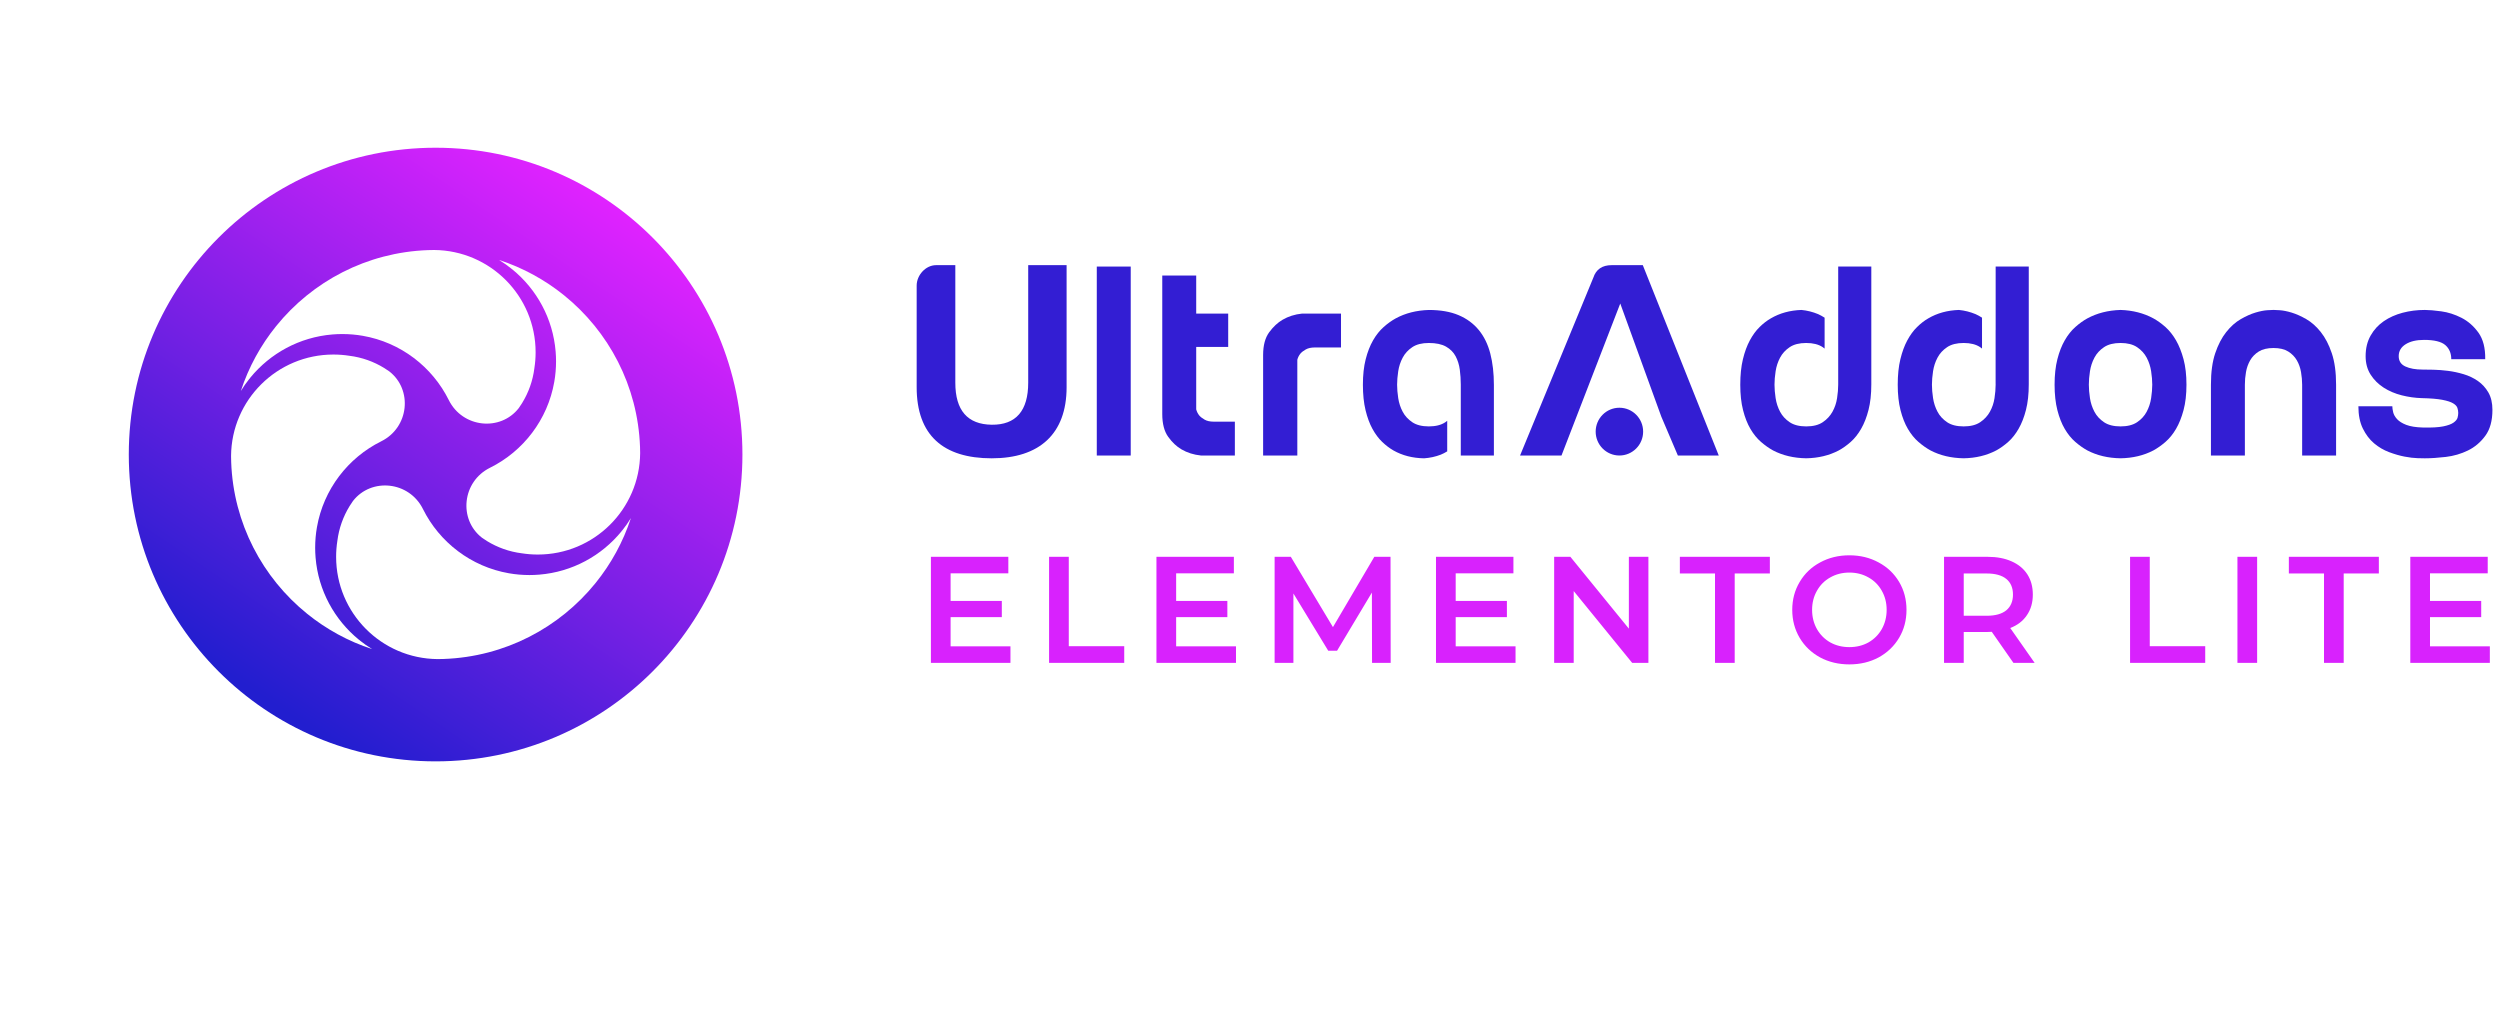 <svg width="660" height="270" viewBox="0 0 660 270" fill="none" xmlns="http://www.w3.org/2000/svg">
<path d="M271.447 101.04C271.447 108.433 268.217 112.203 261.826 112.127C255.435 112.051 252.205 108.358 252.205 101.04V70H247.14C244.35 70 242 72.663 242 75.395V102.223C242 114.935 249.051 120.994 261.826 120.994C274.381 120.994 281.583 114.562 281.583 102.223V70H271.447V101.04Z" fill="#331ED3"/>
<path d="M298.512 70.373H289.551V120.26H298.512V70.373Z" fill="#331ED3"/>
<path d="M318.042 110.799C317.433 110.457 316.955 110.084 316.61 109.692C316.214 109.199 315.95 108.655 315.799 108.067V91.585H324.245V82.788H315.799V72.739H306.838V109.319C306.838 111.88 307.366 113.891 308.415 115.34C309.465 116.794 310.627 117.888 311.903 118.628C313.417 119.514 315.133 120.058 317.043 120.254H326.004V111.317H320.424C319.45 111.317 318.652 111.147 318.042 110.799Z" fill="#331ED3"/>
<path d="M338.604 84.413C337.328 85.153 336.153 86.247 335.078 87.702C334.004 89.157 333.463 91.162 333.463 93.723V120.254H342.493V94.981C342.638 94.393 342.908 93.849 343.304 93.356C343.643 92.964 344.121 92.591 344.737 92.249C345.346 91.908 346.144 91.731 347.125 91.731H354.025V82.788H343.744C341.834 82.984 340.118 83.528 338.604 84.413Z" fill="#331ED3"/>
<path d="M574.467 89.846C573.656 88.442 572.726 87.272 571.677 86.336C570.621 85.4 569.559 84.635 568.485 84.046C565.94 82.668 563.049 81.928 559.819 81.827C556.539 81.928 553.623 82.668 551.078 84.046C550.003 84.635 548.935 85.4 547.886 86.336C546.83 87.272 545.9 88.442 545.096 89.846C544.285 91.25 543.638 92.913 543.148 94.836C542.657 96.759 542.412 98.997 542.412 101.559C542.412 104.12 542.657 106.365 543.148 108.282C543.638 110.204 544.285 111.855 545.096 113.234C545.906 114.612 546.83 115.757 547.886 116.668C548.935 117.578 550.003 118.331 551.078 118.919C553.623 120.247 556.539 120.937 559.819 120.987C563.049 120.937 565.94 120.247 568.485 118.919C569.559 118.331 570.627 117.578 571.677 116.668C572.726 115.757 573.663 114.612 574.467 113.234C575.278 111.855 575.937 110.204 576.453 108.282C576.968 106.359 577.226 104.12 577.226 101.559C577.226 98.997 576.968 96.752 576.453 94.836C575.937 92.913 575.278 91.25 574.467 89.846ZM567.9 105.107C567.705 106.391 567.316 107.58 566.725 108.693C566.141 109.799 565.292 110.723 564.193 111.463C563.093 112.203 561.635 112.57 559.825 112.57C558.015 112.57 556.558 112.203 555.458 111.463C554.358 110.723 553.51 109.799 552.925 108.693C552.341 107.586 551.945 106.391 551.75 105.107C551.556 103.823 551.455 102.647 551.455 101.559C551.455 100.477 551.549 99.295 551.75 98.011C551.945 96.727 552.335 95.538 552.925 94.425C553.51 93.318 554.358 92.395 555.458 91.655C556.558 90.915 558.015 90.548 559.825 90.548C561.635 90.548 563.093 90.915 564.193 91.655C565.292 92.395 566.141 93.318 566.725 94.425C567.31 95.532 567.705 96.727 567.9 98.011C568.095 99.295 568.196 100.477 568.196 101.559C568.189 102.647 568.095 103.829 567.9 105.107Z" fill="#331ED3"/>
<path d="M612.692 87.664C611.517 86.184 610.242 85.052 608.872 84.261C607.502 83.471 606.201 82.895 604.982 82.522C603.757 82.156 602.695 81.947 601.79 81.896C600.885 81.846 600.357 81.82 600.212 81.82C600.018 81.82 599.477 81.846 598.597 81.896C597.718 81.947 596.662 82.156 595.437 82.522C594.211 82.889 592.917 83.471 591.547 84.261C590.177 85.052 588.901 86.184 587.726 87.664C586.551 89.144 585.583 91.003 584.823 93.242C584.063 95.487 583.686 98.257 583.686 101.559V120.26H592.647V101.559C592.647 100.477 592.741 99.364 592.942 98.232C593.137 97.1 593.507 96.063 594.042 95.127C594.582 94.191 595.336 93.413 596.316 92.799C597.297 92.186 598.591 91.876 600.206 91.876C601.821 91.876 603.116 92.186 604.096 92.799C605.076 93.419 605.83 94.191 606.371 95.127C606.911 96.063 607.276 97.1 607.47 98.232C607.665 99.364 607.766 100.477 607.766 101.559V120.26H616.727V101.559C616.727 98.257 616.35 95.487 615.589 93.242C614.835 91.003 613.868 89.144 612.692 87.664Z" fill="#331ED3"/>
<path d="M656.938 103.627C656.228 102.394 655.31 101.388 654.186 100.597C653.061 99.807 651.798 99.206 650.403 98.789C649.008 98.371 647.625 98.074 646.255 97.903C644.885 97.733 643.597 97.631 642.403 97.606C641.203 97.581 640.26 97.568 639.575 97.568C637.715 97.568 636.195 97.296 635.019 96.752C633.844 96.208 633.26 95.298 633.26 94.02C633.26 92.692 633.869 91.642 635.095 90.877C636.32 90.112 637.935 89.732 639.94 89.732C642.629 89.732 644.502 90.188 645.558 91.098C646.607 92.009 647.135 93.255 647.135 94.83H656.096C656.146 91.876 655.543 89.536 654.299 87.809C653.048 86.083 651.559 84.78 649.818 83.895C648.078 83.009 646.306 82.44 644.496 82.194C642.686 81.947 641.241 81.827 640.166 81.827C638.111 81.827 636.151 82.073 634.291 82.567C632.43 83.06 630.778 83.8 629.332 84.787C627.887 85.773 626.725 87.038 625.845 88.594C624.965 90.143 624.525 91.958 624.525 94.026C624.525 95.898 624.965 97.524 625.845 98.903C626.725 100.281 627.875 101.426 629.295 102.337C630.715 103.247 632.305 103.924 634.071 104.367C635.83 104.81 637.596 105.056 639.355 105.107C641.655 105.157 643.453 105.303 644.753 105.549C646.048 105.796 647.003 106.106 647.619 106.473C648.228 106.84 648.612 107.251 648.756 107.693C648.901 108.136 648.976 108.579 648.976 109.022C648.976 109.414 648.913 109.837 648.794 110.28C648.668 110.723 648.316 111.153 647.732 111.57C647.148 111.988 646.224 112.323 644.98 112.57C643.729 112.816 641.957 112.917 639.657 112.867C637.797 112.816 636.327 112.582 635.252 112.165C634.177 111.747 633.367 111.241 632.826 110.647C632.286 110.059 631.947 109.452 631.796 108.838C631.651 108.225 631.576 107.693 631.576 107.251H622.615C622.615 109.565 623.004 111.526 623.79 113.126C624.575 114.726 625.562 116.035 626.762 117.041C627.963 118.053 629.282 118.824 630.727 119.368C632.173 119.912 633.543 120.304 634.837 120.551C636.132 120.798 637.269 120.93 638.249 120.956C639.23 120.981 639.864 120.994 640.16 120.994C641.775 120.994 643.622 120.867 645.702 120.627C647.782 120.38 649.73 119.811 651.54 118.926C653.35 118.04 654.883 116.744 656.127 115.042C657.378 113.341 658 111.064 658 108.206C658 106.391 657.642 104.86 656.938 103.627Z" fill="#331ED3"/>
<path d="M425.474 70C422.979 70 421.364 71.107 420.629 73.327L401.293 120.26H412.233L427.748 80.125L438.582 109.983L442.956 120.254H453.751L433.699 70H425.474Z" fill="#331ED3"/>
<path d="M427.522 120.254C430.982 120.254 433.787 117.431 433.787 113.948C433.787 110.466 430.982 107.643 427.522 107.643C424.062 107.643 421.257 110.466 421.257 113.948C421.257 117.431 424.062 120.254 427.522 120.254Z" fill="#331ED3"/>
<path d="M485.285 88.037V101.413H485.278C485.278 101.464 485.285 101.515 485.285 101.559C485.285 102.64 485.184 103.823 484.989 105.107C484.795 106.391 484.392 107.58 483.777 108.693C483.161 109.799 482.306 110.723 481.206 111.463C480.107 112.203 478.649 112.57 476.839 112.57C475.029 112.57 473.571 112.203 472.472 111.463C471.372 110.723 470.524 109.799 469.939 108.693C469.355 107.586 468.959 106.391 468.764 105.107C468.569 103.823 468.469 102.647 468.469 101.559C468.469 100.477 468.563 99.295 468.764 98.011C468.959 96.727 469.349 95.538 469.939 94.425C470.524 93.318 471.372 92.395 472.472 91.655C473.571 90.915 475.029 90.548 476.839 90.548C478.649 90.548 480.107 90.915 481.206 91.655C481.382 91.769 481.539 91.901 481.697 92.028V83.869C481.125 83.503 480.553 83.186 479.994 82.933C478.573 82.345 477.103 81.972 475.589 81.827C472.553 81.928 469.858 82.668 467.507 84.046C466.477 84.635 465.49 85.4 464.535 86.336C463.58 87.272 462.725 88.442 461.965 89.846C461.204 91.25 460.595 92.913 460.13 94.836C459.665 96.759 459.432 98.997 459.432 101.559C459.432 104.12 459.677 106.365 460.168 108.282C460.658 110.204 461.305 111.855 462.116 113.234C462.926 114.612 463.85 115.757 464.906 116.668C465.955 117.579 467.023 118.331 468.098 118.919C470.643 120.247 473.559 120.937 476.839 120.987C480.019 120.937 482.884 120.247 485.429 118.919C486.504 118.331 487.56 117.579 488.59 116.668C489.614 115.757 490.538 114.6 491.342 113.196C492.153 111.792 492.8 110.128 493.291 108.206C493.781 106.283 494.026 104.044 494.026 101.483V70.373H485.285V88.037Z" fill="#331ED3"/>
<path d="M390.39 87.114C388.995 85.413 387.217 84.11 385.068 83.199C382.912 82.288 380.292 81.833 377.213 81.833C373.932 81.934 371.017 82.674 368.472 84.053C367.397 84.641 366.329 85.406 365.279 86.342C364.224 87.278 363.294 88.448 362.489 89.852C361.679 91.256 361.031 92.92 360.541 94.842C360.051 96.765 359.806 99.004 359.806 101.565C359.806 104.126 360.038 106.372 360.503 108.288C360.968 110.211 361.578 111.861 362.338 113.24C363.099 114.619 363.953 115.763 364.909 116.674C365.864 117.585 366.857 118.337 367.881 118.926C370.231 120.254 372.921 120.943 375.956 120.994C377.47 120.892 378.941 120.576 380.361 120.032C380.926 119.805 381.492 119.507 382.064 119.16V111.09C381.9 111.216 381.743 111.343 381.574 111.463C380.474 112.203 379.016 112.57 377.206 112.57C375.396 112.57 373.939 112.203 372.839 111.463C371.739 110.723 370.891 109.799 370.306 108.693C369.722 107.586 369.326 106.391 369.131 105.107C368.937 103.823 368.836 102.647 368.836 101.559C368.836 100.477 368.937 99.295 369.131 98.011C369.326 96.727 369.716 95.538 370.306 94.425C370.891 93.318 371.739 92.395 372.839 91.655C373.939 90.915 375.396 90.548 377.206 90.548C379.117 90.548 380.631 90.871 381.756 91.509C382.881 92.148 383.729 93.002 384.288 94.058C384.848 95.121 385.218 96.303 385.388 97.606C385.558 98.896 385.646 100.205 385.646 101.521V115.087V120.26H394.387V101.635C394.387 98.529 394.066 95.759 393.432 93.318C392.803 90.883 391.785 88.809 390.39 87.114Z" fill="#331ED3"/>
<path d="M526.847 87.152C526.847 87.145 526.841 87.145 526.841 87.139V101.236C526.841 101.344 526.847 101.458 526.847 101.559C526.847 102.64 526.746 103.823 526.552 105.107C526.357 106.391 525.955 107.58 525.339 108.693C524.729 109.799 523.868 110.723 522.769 111.463C521.669 112.203 520.211 112.57 518.401 112.57C516.592 112.57 515.134 112.203 514.034 111.463C512.934 110.723 512.086 109.799 511.502 108.693C510.917 107.586 510.521 106.391 510.326 105.107C510.132 103.823 510.031 102.647 510.031 101.559C510.031 100.477 510.132 99.295 510.326 98.011C510.521 96.727 510.911 95.538 511.502 94.425C512.086 93.318 512.934 92.395 514.034 91.655C515.134 90.915 516.592 90.548 518.401 90.548C520.211 90.548 521.669 90.915 522.769 91.655C522.938 91.769 523.095 91.895 523.253 92.022V83.863C522.681 83.496 522.115 83.18 521.556 82.933C520.136 82.345 518.665 81.972 517.151 81.827C514.116 81.928 511.42 82.668 509.076 84.046C508.045 84.635 507.059 85.4 506.104 86.336C505.148 87.272 504.294 88.442 503.533 89.846C502.773 91.25 502.164 92.913 501.698 94.836C501.233 96.759 501.001 98.997 501.001 101.559C501.001 104.12 501.246 106.365 501.736 108.282C502.226 110.204 502.874 111.855 503.684 113.234C504.495 114.612 505.419 115.757 506.474 116.668C507.524 117.579 508.592 118.331 509.667 118.919C512.212 120.247 515.127 120.937 518.408 120.987C521.587 120.937 524.453 120.247 526.998 118.919C528.072 118.331 529.128 117.579 530.159 116.668C531.189 115.757 532.107 114.6 532.911 113.196C533.722 111.792 534.369 110.128 534.859 108.206C535.349 106.283 535.594 104.044 535.594 101.483V70.373H526.853V87.152H526.847Z" fill="#331ED3"/>
<path d="M266.76 170.64V175H245.76V147H266.2V151.36H250.96V158.64H264.48V162.92H250.96V170.64H266.76ZM276.957 147H282.157V170.6H296.797V175H276.957V147ZM326.302 170.64V175H305.302V147H325.742V151.36H310.502V158.64H324.022V162.92H310.502V170.64H326.302ZM362.219 175L362.179 156.44L352.979 171.8H350.659L341.459 156.68V175H336.499V147H340.779L351.899 165.56L362.819 147H367.099L367.139 175H362.219ZM400.102 170.64V175H379.102V147H399.542V151.36H384.302V158.64H397.822V162.92H384.302V170.64H400.102ZM435.179 147V175H430.899L415.459 156.04V175H410.299V147H414.579L430.019 165.96V147H435.179ZM452.762 151.4H443.482V147H467.242V151.4H457.962V175H452.762V151.4ZM488.234 175.4C485.38 175.4 482.807 174.787 480.514 173.56C478.22 172.307 476.42 170.587 475.114 168.4C473.807 166.187 473.154 163.72 473.154 161C473.154 158.28 473.807 155.827 475.114 153.64C476.42 151.427 478.22 149.707 480.514 148.48C482.807 147.227 485.38 146.6 488.234 146.6C491.087 146.6 493.66 147.227 495.954 148.48C498.247 149.707 500.047 151.413 501.354 153.6C502.66 155.787 503.314 158.253 503.314 161C503.314 163.747 502.66 166.213 501.354 168.4C500.047 170.587 498.247 172.307 495.954 173.56C493.66 174.787 491.087 175.4 488.234 175.4ZM488.234 170.84C490.1 170.84 491.78 170.427 493.274 169.6C494.767 168.747 495.94 167.573 496.794 166.08C497.647 164.56 498.074 162.867 498.074 161C498.074 159.133 497.647 157.453 496.794 155.96C495.94 154.44 494.767 153.267 493.274 152.44C491.78 151.587 490.1 151.16 488.234 151.16C486.367 151.16 484.687 151.587 483.194 152.44C481.7 153.267 480.527 154.44 479.674 155.96C478.82 157.453 478.394 159.133 478.394 161C478.394 162.867 478.82 164.56 479.674 166.08C480.527 167.573 481.7 168.747 483.194 169.6C484.687 170.427 486.367 170.84 488.234 170.84ZM531.546 175L525.826 166.8C525.586 166.827 525.226 166.84 524.746 166.84H518.426V175H513.226V147H524.746C527.172 147 529.279 147.4 531.066 148.2C532.879 149 534.266 150.147 535.226 151.64C536.186 153.133 536.666 154.907 536.666 156.96C536.666 159.067 536.146 160.88 535.106 162.4C534.092 163.92 532.626 165.053 530.706 165.8L537.146 175H531.546ZM531.426 156.96C531.426 155.173 530.839 153.8 529.666 152.84C528.492 151.88 526.772 151.4 524.506 151.4H518.426V162.56H524.506C526.772 162.56 528.492 162.08 529.666 161.12C530.839 160.133 531.426 158.747 531.426 156.96ZM562.338 147H567.538V170.6H582.178V175H562.338V147ZM590.683 147H595.883V175H590.683V147ZM613.537 151.4H604.257V147H628.017V151.4H618.737V175H613.537V151.4ZM657.319 170.64V175H636.319V147H656.759V151.36H641.519V158.64H655.039V162.92H641.519V170.64H657.319Z" fill="#D822FD"/>
<g filter="url(#filter0_d)">
<circle cx="115" cy="120" r="90" fill="white"/>
</g>
<circle cx="115" cy="120" r="81" fill="url(#paint0_linear)"/>
<path d="M65.903 99.94C65.906 99.94 65.906 99.94 65.906 99.94C65.906 99.943 65.908 99.943 65.908 99.943C65.911 99.945 65.916 99.948 65.924 99.95C65.975 99.866 66.029 99.784 66.083 99.701C71.32 93.303 79.035 89.011 87.771 88.296C88.628 88.224 89.493 88.188 90.369 88.188C92.22 88.188 94.032 88.347 95.793 88.657C105.767 90.394 114.118 96.838 118.477 105.615C122.135 112.982 132.117 113.947 136.943 107.752C136.948 107.744 136.953 107.736 136.961 107.728C137.272 107.292 137.57 106.846 137.852 106.387C137.855 106.382 137.857 106.377 137.86 106.371C139.539 103.639 140.66 100.533 141.076 97.203C141.292 95.833 141.402 94.43 141.402 92.998C141.402 78.162 129.431 66.123 114.614 66C114.1 66.003 113.589 66.013 113.081 66.031C113.053 66.031 113.022 66.031 112.991 66.033C96.805 66.611 82.434 74.304 72.912 86.077C68.83 91.125 65.636 96.921 63.577 103.229C64.278 102.08 65.053 100.982 65.893 99.935C65.898 99.937 65.901 99.937 65.903 99.94Z" fill="white"/>
<path d="M94.964 169.044C94.964 169.041 94.964 169.041 94.964 169.041C94.967 169.041 94.967 169.039 94.967 169.039C94.969 169.036 94.972 169.031 94.975 169.023C94.89 168.972 94.808 168.918 94.725 168.864C88.323 163.631 84.028 155.922 83.312 147.192C83.24 146.335 83.204 145.47 83.204 144.596C83.204 142.746 83.363 140.935 83.674 139.175C85.412 129.208 91.86 120.863 100.643 116.507C108.016 112.852 108.981 102.877 102.781 98.054C102.774 98.049 102.766 98.044 102.758 98.037C102.322 97.726 101.875 97.428 101.416 97.146C101.41 97.144 101.405 97.141 101.4 97.139C98.666 95.461 95.557 94.34 92.225 93.924C90.854 93.709 89.45 93.598 88.017 93.598C73.171 93.598 61.123 105.561 61 120.368C61.003 120.881 61.013 121.392 61.031 121.9C61.031 121.928 61.031 121.959 61.033 121.989C61.611 138.164 69.31 152.525 81.091 162.04C86.143 166.119 91.943 169.31 98.255 171.368C97.105 170.668 96.007 169.893 94.959 169.054C94.962 169.049 94.962 169.046 94.964 169.044Z" fill="white"/>
<path d="M164.235 140.06C164.233 140.06 164.233 140.06 164.233 140.06C164.233 140.057 164.23 140.057 164.23 140.057C164.227 140.055 164.222 140.052 164.215 140.05C164.163 140.134 164.109 140.216 164.055 140.299C158.818 146.697 151.104 150.989 142.368 151.704C141.51 151.776 140.645 151.812 139.77 151.812C137.919 151.812 136.106 151.653 134.345 151.343C124.372 149.606 116.02 143.162 111.661 134.385C108.003 127.018 98.022 126.053 93.195 132.248C93.19 132.256 93.185 132.264 93.177 132.272C92.867 132.708 92.569 133.154 92.287 133.613C92.284 133.618 92.281 133.623 92.279 133.629C90.6 136.361 89.478 139.467 89.062 142.797C88.847 144.167 88.736 145.57 88.736 147.002C88.736 161.838 100.707 173.877 115.525 174C116.038 173.997 116.549 173.987 117.058 173.969C117.086 173.969 117.117 173.969 117.147 173.967C133.334 173.389 147.705 165.696 157.227 153.923C161.309 148.875 164.502 143.079 166.561 136.771C165.86 137.92 165.085 139.018 164.245 140.065C164.24 140.063 164.238 140.063 164.235 140.06Z" fill="white"/>
<path d="M135.036 70.954C135.036 70.956 135.036 70.956 135.036 70.956C135.033 70.956 135.033 70.959 135.033 70.959C135.031 70.961 135.028 70.967 135.025 70.974C135.11 71.026 135.192 71.079 135.274 71.133C141.677 76.367 145.972 84.076 146.688 92.806C146.76 93.662 146.796 94.527 146.796 95.402C146.796 97.251 146.637 99.063 146.326 100.822C144.588 110.789 138.139 119.134 129.357 123.49C121.984 127.146 121.019 137.12 127.219 141.943C127.226 141.948 127.234 141.953 127.242 141.961C127.678 142.271 128.125 142.569 128.584 142.851C128.589 142.854 128.595 142.856 128.6 142.859C131.334 144.537 134.443 145.658 137.775 146.073C139.146 146.289 140.55 146.399 141.983 146.399C156.829 146.399 168.877 134.437 169 119.629C168.997 119.116 168.987 118.606 168.969 118.098C168.969 118.07 168.969 118.039 168.967 118.008C168.389 101.833 160.69 87.472 148.909 77.957C143.857 73.878 138.057 70.687 131.745 68.629C132.895 69.33 133.993 70.105 135.041 70.944C135.038 70.949 135.038 70.951 135.036 70.954Z" fill="white"/>
<defs>
<filter id="filter0_d" x="-20" y="0" width="270" height="270" filterUnits="userSpaceOnUse" color-interpolation-filters="sRGB">
<feFlood flood-opacity="0" result="BackgroundImageFix"/>
<feColorMatrix in="SourceAlpha" type="matrix" values="0 0 0 0 0 0 0 0 0 0 0 0 0 0 0 0 0 0 127 0"/>
<feOffset dy="15"/>
<feGaussianBlur stdDeviation="22.5"/>
<feColorMatrix type="matrix" values="0 0 0 0 0.475 0 0 0 0 0.496 0 0 0 0 0.679 0 0 0 0.45 0"/>
<feBlend mode="normal" in2="BackgroundImageFix" result="effect1_dropShadow"/>
<feBlend mode="normal" in="SourceGraphic" in2="effect1_dropShadow" result="shape"/>
</filter>
<linearGradient id="paint0_linear" x1="65.33" y1="181.132" x2="153.972" y2="48.934" gradientUnits="userSpaceOnUse">
<stop stop-color="#221ECF"/>
<stop offset="1" stop-color="#E022FF"/>
</linearGradient>
</defs>
</svg>
